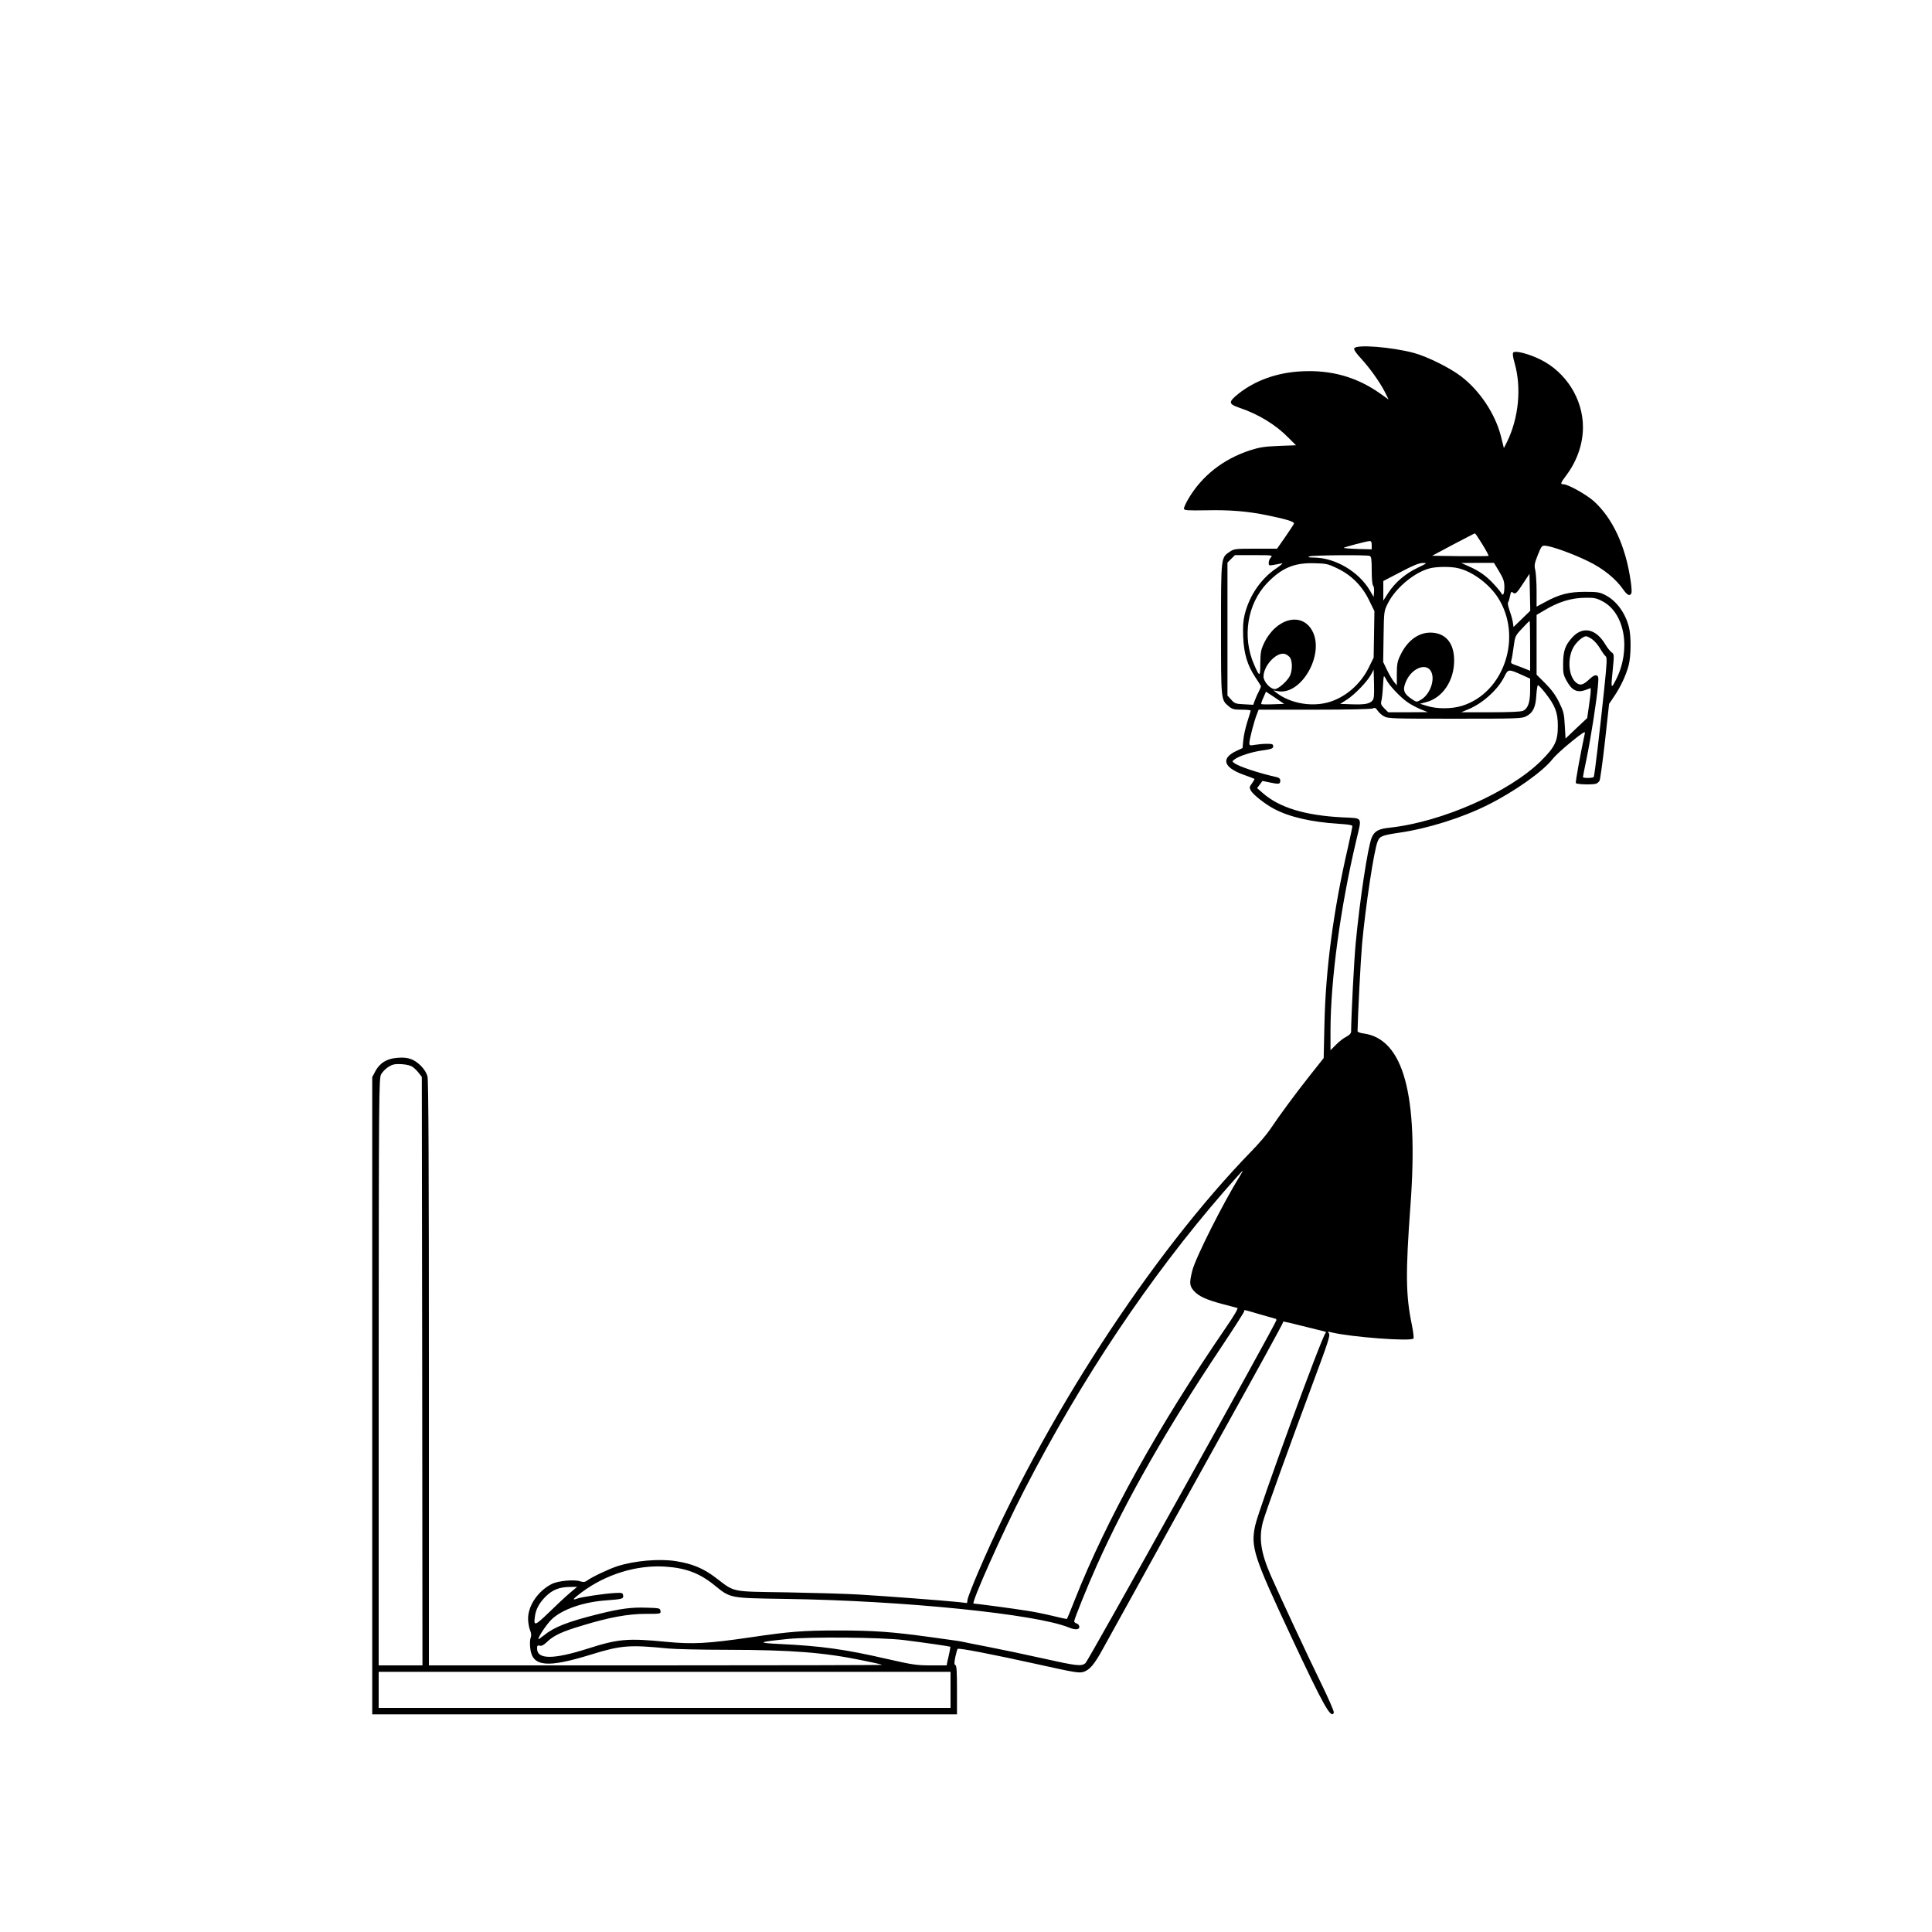 <?xml version="1.0" standalone="no"?>
<!DOCTYPE svg PUBLIC "-//W3C//DTD SVG 20010904//EN"
 "http://www.w3.org/TR/2001/REC-SVG-20010904/DTD/svg10.dtd">
<svg version="1.0" xmlns="http://www.w3.org/2000/svg"
 width="1500pt" height="1500pt" viewBox="0 0 1500 1500"
 preserveAspectRatio="xMidYMid meet">

<g transform="translate(0,1500) scale(0.1,-0.1)"
fill="#000000" stroke="none">
<path d="M10514 12295 c-4 -9 15 -38 51 -76 69 -75 147 -184 187 -262 l29 -59
-63 45 c-181 129 -380 186 -612 174 -190 -9 -362 -71 -492 -175 -78 -63 -77
-78 6 -107 150 -50 284 -132 383 -233 l59 -59 -134 -5 c-112 -5 -147 -10 -225
-35 -206 -68 -371 -197 -476 -375 -21 -35 -36 -70 -35 -78 3 -13 28 -14 173
-12 181 4 321 -7 475 -39 152 -31 212 -50 206 -65 -3 -8 -34 -54 -68 -104
l-63 -90 -166 0 c-156 0 -168 -1 -200 -23 -70 -47 -69 -34 -69 -600 0 -556 -1
-549 59 -600 29 -24 41 -27 102 -27 38 0 69 -3 69 -7 0 -5 -12 -44 -26 -88
-14 -44 -28 -107 -31 -141 l-6 -62 -49 -23 c-121 -57 -99 -128 57 -184 44 -16
82 -30 84 -32 3 -2 -6 -17 -18 -34 -21 -28 -22 -34 -10 -56 17 -32 108 -104
179 -142 120 -64 288 -103 503 -117 72 -4 107 -10 107 -18 0 -7 -16 -82 -35
-167 -112 -484 -173 -945 -182 -1369 l-6 -265 -107 -135 c-110 -139 -233 -305
-310 -420 -24 -36 -87 -110 -141 -165 -783 -805 -1623 -2097 -2126 -3275 -41
-96 -77 -189 -80 -205 l-5 -31 -71 8 c-104 11 -563 46 -767 58 -96 6 -348 13
-560 17 -442 7 -401 -2 -551 112 -97 74 -183 110 -310 130 -128 21 -324 4
-459 -40 -66 -22 -199 -85 -234 -112 -15 -11 -27 -12 -49 -5 -46 17 -176 5
-225 -21 -105 -54 -182 -167 -182 -268 0 -29 7 -69 15 -89 10 -25 12 -42 5
-60 -6 -14 -7 -51 -3 -82 16 -143 130 -154 475 -47 231 71 293 76 598 46 52
-5 257 -10 455 -10 508 -1 755 -21 1055 -83 80 -16 147 -31 149 -34 2 -2 -788
-4 -1757 -4 l-1762 0 0 2268 c0 1567 -3 2279 -11 2305 -14 52 -71 112 -125
133 -32 12 -62 15 -110 11 -81 -6 -136 -40 -171 -106 l-23 -44 0 -2474 0
-2473 2270 0 2270 0 0 189 c0 142 -3 190 -12 193 -10 4 -10 17 -1 63 7 32 15
60 18 63 8 9 266 -41 619 -119 284 -63 323 -70 357 -60 48 15 85 57 151 178
30 54 152 274 270 488 118 215 420 760 671 1212 252 452 457 827 457 833 0 13
-8 15 148 -24 75 -19 150 -37 166 -41 19 -4 25 -9 18 -14 -25 -15 -521 -1372
-547 -1496 -35 -168 -14 -234 284 -871 247 -527 306 -634 327 -581 3 8 -42
111 -99 228 -102 208 -318 672 -390 835 -78 178 -95 292 -62 417 17 66 204
583 395 1097 112 300 129 354 118 367 -12 15 -10 16 17 9 149 -37 623 -73 639
-48 4 6 -2 55 -13 109 -47 229 -49 396 -10 928 63 857 -54 1287 -363 1331 -27
3 -48 11 -48 18 2 121 24 552 35 676 27 296 93 731 121 797 16 41 34 48 169
68 220 32 488 116 687 216 210 105 431 262 504 358 18 23 83 83 144 132 86 70
109 84 105 67 -34 -159 -75 -380 -70 -388 7 -11 133 -14 159 -4 9 4 20 14 25
23 5 9 24 147 42 306 l32 290 39 58 c51 75 93 166 113 242 19 73 20 232 1 300
-29 110 -98 202 -183 245 -42 22 -61 25 -158 25 -123 0 -199 -19 -312 -81
l-63 -34 0 121 c0 66 -5 139 -10 162 -9 37 -7 51 19 117 29 71 31 75 60 73 52
-5 212 -62 328 -119 119 -57 218 -137 278 -224 29 -42 51 -51 61 -25 4 8 1 52
-6 97 -39 269 -140 486 -287 618 -58 51 -199 130 -234 130 -27 0 -24 9 22 70
83 111 129 243 129 374 0 218 -132 427 -331 525 -90 44 -193 71 -210 54 -7 -7
-3 -35 11 -84 54 -192 31 -425 -60 -611 l-24 -47 -22 89 c-44 175 -164 356
-309 467 -85 66 -263 154 -365 182 -173 47 -454 69 -466 36z m995 -1521 c29
-47 51 -88 48 -90 -2 -2 -102 -3 -221 -2 l-217 3 163 87 c90 47 166 87 169 87
3 1 29 -38 58 -85z m-859 -6 l0 -33 -111 3 c-61 2 -109 6 -106 9 7 6 176 51
200 52 13 1 17 -7 17 -31z m-783 -96 c-10 -10 -17 -29 -17 -42 0 -21 3 -22 38
-16 20 3 48 9 62 12 15 4 0 -10 -37 -36 -121 -80 -212 -212 -249 -360 -12 -48
-15 -93 -12 -175 6 -133 33 -221 95 -314 24 -35 43 -67 43 -70 0 -4 -9 -24
-19 -45 -11 -20 -24 -51 -30 -68 l-11 -30 -71 4 c-65 3 -74 6 -100 36 l-29 32
0 516 0 516 29 29 29 29 148 0 c142 0 147 -1 131 -18z m767 12 c13 -5 16 -25
16 -113 0 -63 4 -111 11 -118 6 -6 9 -28 7 -49 l-3 -39 -29 50 c-86 146 -266
253 -431 256 -43 0 -54 3 -40 9 23 10 445 13 469 4z m-251 -97 c108 -51 193
-136 247 -248 l41 -84 -3 -181 -3 -180 -38 -77 c-66 -134 -188 -237 -322 -272
-133 -34 -292 -3 -394 76 l-24 19 32 -6 c184 -37 370 289 268 471 -83 148
-284 93 -375 -103 -23 -49 -26 -71 -27 -153 0 -107 -5 -108 -49 -7 -93 213
-52 469 101 630 113 118 211 160 368 155 92 -2 106 -5 178 -40z m622 4 c-94
-45 -174 -113 -227 -195 l-38 -59 0 76 0 76 133 69 c96 51 143 70 172 71 39 0
38 0 -40 -38z m635 -29 c33 -56 40 -77 40 -119 0 -29 -4 -55 -10 -58 -5 -3
-10 -2 -10 3 0 5 -27 39 -61 76 -62 67 -113 103 -204 143 l-50 22 127 1 127 0
41 -68z m-321 27 c112 -25 242 -122 311 -229 194 -302 49 -739 -279 -840 -79
-25 -195 -25 -271 -1 l-55 17 46 12 c129 33 219 166 219 324 0 131 -61 208
-169 216 -102 7 -194 -58 -250 -178 -22 -46 -26 -69 -26 -143 l0 -88 -23 28
c-12 15 -36 56 -53 91 l-30 62 3 198 c3 196 3 197 33 257 60 121 211 246 332
274 52 12 159 13 212 0z m497 -394 l-65 -63 -6 41 c-4 23 -16 64 -26 91 -10
28 -15 54 -10 60 5 6 11 28 15 49 6 31 10 36 21 27 20 -17 31 -7 83 74 l47 71
3 -144 3 -143 -65 -63z m625 137 c175 -91 224 -377 105 -610 -39 -76 -40 -72
-24 85 11 110 10 114 -9 128 -12 8 -32 34 -47 58 -73 126 -177 149 -260 57
-54 -60 -69 -103 -70 -200 -1 -76 2 -91 29 -139 39 -71 80 -91 143 -69 l42 16
0 -27 c0 -14 -7 -66 -14 -116 l-13 -90 -84 -79 -84 -80 -6 101 c-5 92 -9 109
-44 180 -27 55 -58 98 -107 147 l-68 68 0 232 0 232 53 31 c116 71 215 101
328 102 65 1 85 -3 130 -27z m-561 -346 l0 -194 -57 23 c-32 12 -66 25 -77 29
-13 5 -17 12 -12 29 4 12 12 60 18 106 11 82 12 85 66 142 30 33 57 59 58 59
2 0 4 -87 4 -194z m480 52 c19 -13 47 -45 63 -73 16 -27 35 -54 43 -60 12 -9
11 -45 -11 -255 -33 -318 -75 -672 -81 -682 -6 -10 -84 -11 -84 -1 0 4 13 72
30 152 34 168 76 441 86 553 6 68 5 78 -10 84 -12 4 -28 -4 -49 -23 -54 -51
-75 -58 -106 -36 -61 45 -75 181 -28 272 22 43 75 91 102 91 7 0 27 -10 45
-22z m-2347 -140 c21 -25 23 -95 4 -141 -18 -41 -91 -107 -119 -107 -36 0 -88
58 -88 97 0 85 101 193 165 176 11 -2 28 -14 38 -25z m1094 -105 c40 -60 -1
-183 -75 -226 -31 -18 -34 -18 -60 -2 -76 49 -86 78 -53 150 43 95 148 139
188 78z m-453 -234 c-22 -24 -61 -31 -164 -27 l-85 3 52 33 c61 39 159 141
188 195 l20 38 3 -112 c2 -93 0 -115 -14 -130z m1164 200 l62 -28 0 -86 c0
-98 -16 -146 -56 -164 -16 -7 -103 -11 -252 -11 l-227 0 55 23 c112 46 231
154 280 254 29 59 32 60 138 12z m-1052 -41 c22 -42 108 -133 162 -170 24 -17
69 -41 100 -54 l57 -23 -153 -1 -154 0 -30 30 c-25 25 -29 36 -23 58 4 15 10
64 12 110 2 45 6 82 8 82 3 0 12 -14 21 -32z m1229 -95 c79 -100 100 -154 100
-258 0 -118 -21 -163 -129 -271 -246 -244 -770 -476 -1176 -520 -87 -9 -118
-26 -140 -77 -30 -70 -93 -487 -124 -817 -13 -130 -35 -567 -36 -687 0 -16
-11 -28 -37 -42 -21 -10 -57 -38 -80 -62 l-43 -43 0 150 c0 391 77 962 201
1483 43 184 54 167 -108 175 -292 15 -490 76 -618 188 l-45 39 21 28 21 28 61
-13 c68 -14 77 -12 77 16 0 13 -9 22 -27 26 -134 30 -294 82 -329 109 -19 13
-19 14 1 29 35 27 133 58 217 70 72 10 83 15 83 32 0 16 -7 19 -50 19 -27 0
-69 -4 -92 -8 -39 -7 -43 -5 -43 14 0 27 37 170 57 220 l15 39 435 0 c265 0
441 4 453 10 14 8 21 4 35 -16 9 -14 30 -34 48 -44 31 -19 54 -20 552 -20 488
0 522 1 555 19 52 27 73 70 78 162 3 44 8 79 13 79 5 0 29 -26 54 -57z m-2111
-91 c-48 -2 -89 -1 -91 2 -3 2 4 25 16 50 l20 46 71 -47 70 -48 -86 -3z
m-6677 -2818 c15 -11 36 -33 47 -48 l21 -27 3 -2285 2 -2284 -170 0 -170 0 0
2278 c1 2173 2 2279 19 2311 10 18 35 44 57 58 33 20 49 23 101 21 43 -3 71
-10 90 -24z m6422 -840 c-136 -220 -347 -640 -372 -739 -24 -96 -22 -119 13
-158 36 -41 97 -69 227 -103 54 -14 103 -27 110 -29 8 -3 -27 -62 -89 -152
-530 -775 -927 -1490 -1175 -2118 -30 -77 -57 -142 -59 -144 -2 -2 -50 8 -106
22 -57 14 -148 33 -203 41 -97 16 -399 56 -416 56 -22 0 228 560 392 878 447
868 973 1654 1551 2320 78 89 143 162 146 162 2 0 -6 -16 -19 -36z m155 -1079
c66 -19 121 -35 123 -35 1 0 3 -5 3 -10 0 -20 -1461 -2645 -1482 -2662 -31
-27 -66 -23 -330 36 -134 30 -324 70 -423 89 -99 19 -193 38 -210 42 -16 3
-45 8 -64 10 -19 3 -100 14 -180 25 -297 41 -438 51 -721 51 -259 0 -368 -8
-665 -52 -339 -50 -457 -56 -663 -36 -297 29 -373 23 -609 -53 -268 -85 -393
-85 -393 1 0 23 3 26 21 22 14 -4 31 5 57 30 51 49 114 79 272 126 209 64 357
91 494 91 116 0 117 0 114 23 -3 21 -8 22 -108 25 -120 4 -207 -8 -372 -49
-241 -60 -345 -101 -425 -166 -24 -19 -43 -32 -43 -29 0 21 68 121 106 156 83
77 247 133 423 145 123 9 133 12 129 38 -3 20 -8 22 -63 19 -80 -4 -260 -31
-292 -43 -46 -17 -35 -3 34 49 189 140 424 212 644 199 161 -10 269 -50 384
-143 129 -104 112 -101 555 -108 915 -13 1947 -118 2199 -222 49 -20 81 -18
81 5 0 11 -9 23 -20 26 -11 3 -20 11 -20 17 0 17 104 275 175 433 226 506 544
1063 967 1696 98 147 178 272 178 278 0 14 -13 16 124 -24z m-5361 -2164 c-32
-27 -104 -94 -161 -150 -109 -105 -120 -109 -109 -32 7 57 34 106 84 156 53
52 106 73 186 74 l58 1 -58 -49z m2592 -364 c146 -18 359 -49 363 -52 2 -1 -2
-22 -7 -46 -5 -24 -12 -56 -16 -71 l-5 -28 -123 0 c-111 0 -142 5 -340 50
-325 75 -513 101 -832 116 -182 9 -173 15 60 39 179 18 724 13 900 -8z m365
-387 l0 -140 -2220 0 -2220 0 0 140 0 140 2220 0 2220 0 0 -140z"/>
</g>
</svg>
